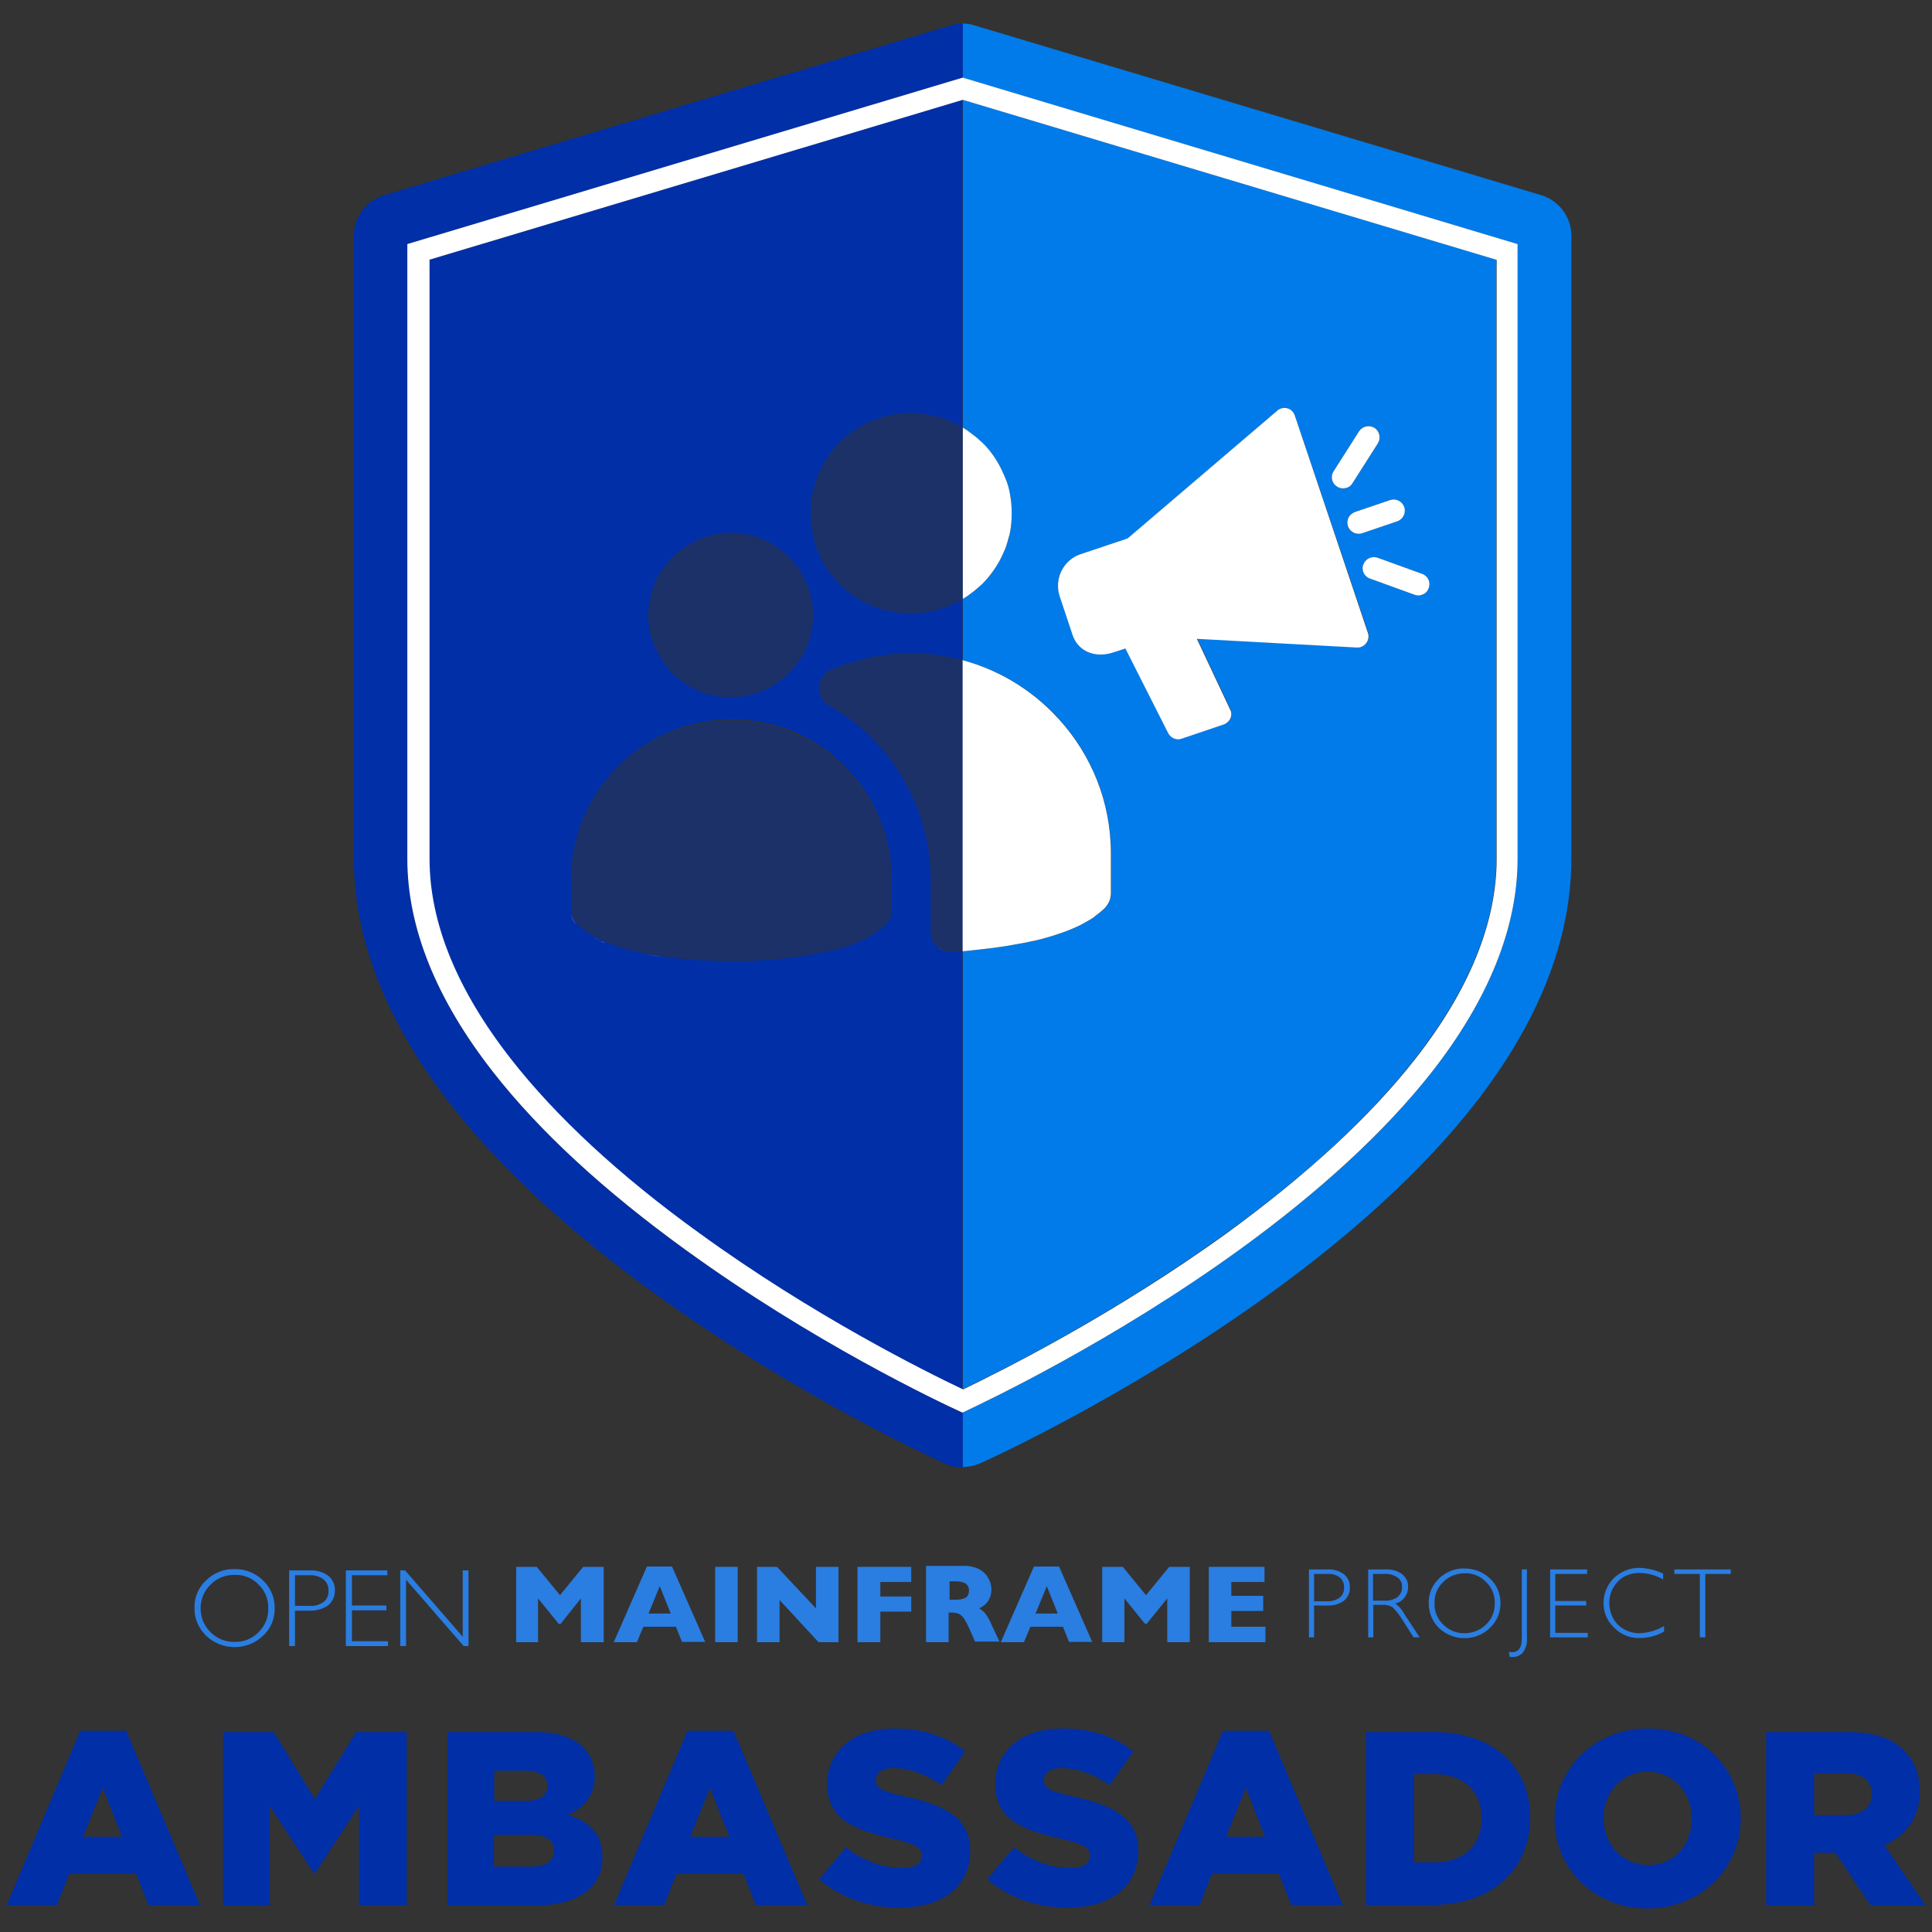 <?xml version="1.0" encoding="utf-8"?>
<!-- Generator: Adobe Illustrator 24.3.0, SVG Export Plug-In . SVG Version: 6.00 Build 0)  -->
<svg version="1.1" id="Layer_1" xmlns="http://www.w3.org/2000/svg" xmlns:xlink="http://www.w3.org/1999/xlink" x="0px" y="0px"
	 viewBox="0 0 600 600" style="enable-background:new 0 0 600 600;" xml:space="preserve">
<rect x="0" y="0" width="600" height="600" fill="#333333" stroke="none"/>
<style type="text/css">
	.st0{fill:#2A7DE1;}
	.st1{fill:#002FA8;}
	.st2{fill:#007BE9;}
	.st3{fill:#FFFFFF;}
	.st4{opacity:0.45;fill:#002FA8;}
</style>
<title>OMP-feilong</title>
<g>
	<path class="st0" d="M408.2,498.6h4c1.9,0.1,3.7-0.4,5.2-1.5c1.2-1,1.9-2.6,1.8-4.1c0.1-1.6-0.6-3.1-1.8-4.1
		c-1.5-1.1-3.3-1.6-5.1-1.5h-5.8v21.1h1.6V498.6z M408.2,488.8l4.1,0c1.4-0.1,2.7,0.3,3.8,1.1c0.9,0.8,1.4,1.9,1.3,3.1
		c0.1,1.2-0.4,2.4-1.4,3.2c-1.2,0.8-2.6,1.2-4,1.1h-3.9V488.8z"/>
	<path class="st0" d="M426.5,498.4h2.9c1-0.1,2.1,0.2,3,0.7c1.1,1,2.1,2.3,2.9,3.6l3.7,5.8h1.9l-4.8-7.3c-0.7-1.3-1.6-2.4-2.8-3.2
		c2.4-0.6,4-2.7,4-5.1c0.1-1.5-0.6-3-1.8-4c-1.5-1.1-3.3-1.6-5.2-1.5h-5.4v21.1h1.6V498.4z M426.5,488.8h3.4
		c1.5-0.1,2.9,0.3,4.1,1.1c1,0.7,1.5,1.8,1.4,3c0.1,1.2-0.5,2.3-1.4,3.1c-1.2,0.8-2.6,1.2-4.1,1.1h-3.5V488.8z"/>
	<path class="st0" d="M454.8,487.1c-2.9-0.1-5.8,1.1-7.9,3.1c-2.1,2-3.3,4.8-3.2,7.7c0,2.9,1.1,5.7,3.2,7.7c4.4,4.2,11.4,4.2,15.8,0
		c2.1-2,3.3-4.8,3.3-7.7c0-2.9-1.1-5.7-3.3-7.7C460.6,488.2,457.8,487.1,454.8,487.1z M461.5,504.5c-1.8,1.8-4.2,2.7-6.6,2.7
		c-2.5,0.1-4.9-0.9-6.7-2.7c-1.8-1.7-2.8-4.1-2.7-6.6c-0.1-2.5,0.9-4.9,2.7-6.6c1.8-1.8,4.2-2.7,6.7-2.7c2.5-0.1,4.9,0.9,6.6,2.7
		c1.8,1.7,2.8,4.1,2.7,6.6C464.3,500.4,463.3,502.8,461.5,504.5z"/>
	<path class="st0" d="M469.8,514.6c1.2,0,2.3-0.5,3.1-1.3c1-1.4,1.5-3.1,1.3-4.8v-21.1h-1.6v21.5c0,2.8-1,4.2-3,4.2
		c-0.3,0-0.6,0-1-0.1l0.2,1.5C469.1,514.6,469.4,514.6,469.8,514.6z"/>
	<polygon class="st0" points="493.1,507.1 483,507.1 483,498.6 492.6,498.6 492.6,497.2 483,497.2 483,488.8 492.9,488.8 
		492.9,487.4 481.4,487.4 481.4,508.5 493.1,508.5 	"/>
	<path class="st0" d="M509.3,508.7c2.6,0,5.2-0.7,7.5-2v-1.7c-2.3,1.3-4.9,2.1-7.5,2.2c-2.5,0.1-5-0.9-6.8-2.6
		c-1.8-1.8-2.7-4.2-2.7-6.7c-0.1-2.5,0.9-4.9,2.6-6.7c1.7-1.8,4.1-2.7,6.6-2.7c2.6,0,5.2,0.7,7.5,2v-1.8c-2.3-1.1-4.8-1.7-7.4-1.8
		c-2.9,0-5.7,1.1-7.8,3.1c-2.1,2-3.3,4.8-3.3,7.7c-0.1,2.9,1.1,5.7,3.2,7.7C503.4,507.7,506.3,508.8,509.3,508.7z"/>
	<polygon class="st0" points="520,488.8 527.9,488.8 527.9,508.5 529.6,508.5 529.6,488.8 537.5,488.8 537.5,487.4 520,487.4 	"/>
	<polygon class="st0" points="167.1,496.4 173.5,504.3 174.1,504.3 180.4,496.4 180.4,510 187.5,510 187.5,486.6 181.1,486.6 
		173.9,495.4 166.7,486.6 160.3,486.6 160.3,510 167.1,510 	"/>
	<path class="st0" d="M199.8,505.2h10.1l1.9,4.7h7.2l-10.3-23.4h-7.8L190.6,510h7.2L199.8,505.2z M204.9,492.6l3.4,8.5h-6.9
		L204.9,492.6z"/>
	<rect x="222.1" y="486.6" class="st0" width="7" height="23.4"/>
	<polygon class="st0" points="242.1,496.9 254.2,510 260.4,510 260.4,486.6 253.4,486.6 253.4,499.5 241.3,486.6 235.1,486.6 
		235.1,510 242.1,510 	"/>
	<polygon class="st0" points="266.3,510 273.4,510 273.4,500.5 283,500.5 283,495.8 273.4,495.8 273.4,491.3 283,491.3 283,486.6 
		266.3,486.6 	"/>
	<path class="st0" d="M294.8,500.8h0.8c0.7,0,1.3,0.1,2,0.3c0.6,0.3,1.2,0.8,1.6,1.3c0.7,1,1.3,2.2,1.8,3.3l1.8,4.1h7.6l-2.4-5.1
		c-0.5-1.3-1.2-2.5-2-3.6c-0.5-0.6-1.2-1.2-1.9-1.6c0.6-0.3,1.2-0.7,1.7-1.1c0.6-0.5,1.1-1.1,1.4-1.8c0.5-0.9,0.7-2,0.7-3
		c0-1.1-0.3-2.2-0.8-3.2c-0.6-1.2-1.5-2.2-2.7-2.9c-1.4-0.8-3.1-1.2-4.8-1.2h-12V510h7V500.8z M294.8,491.1h1.5
		c1.2-0.1,2.4,0.1,3.5,0.6c0.7,0.5,1.2,1.4,1.1,2.3h0c0.1,0.8-0.3,1.7-1,2.2c-1.1,0.5-2.3,0.7-3.5,0.6h-1.5V491.1z"/>
	<path class="st0" d="M320,505.2h10.1l1.9,4.7h7.2l-10.3-23.4h-7.8L310.8,510h7.2L320,505.2z M325.1,492.6l3.4,8.5h-6.9L325.1,492.6
		z"/>
	<polygon class="st0" points="355.9,495.4 348.7,486.6 342.3,486.6 342.3,510 349.2,510 349.2,496.4 355.6,504.3 356.1,504.3 
		362.5,496.4 362.5,510 369.5,510 369.5,486.6 363.1,486.6 	"/>
	<polygon class="st0" points="393,505.2 382.4,505.2 382.4,500.3 392.3,500.3 392.3,495.6 382.4,495.6 382.4,491.3 392.7,491.3 
		392.7,486.6 375.4,486.6 375.4,510 393,510 	"/>
	<path class="st0" d="M81.7,508c2.4-2.2,3.7-5.3,3.6-8.6c0.1-3.2-1.3-6.4-3.6-8.6c-2.4-2.3-5.6-3.6-8.9-3.5
		c-3.3-0.1-6.5,1.2-8.8,3.5c-2.4,2.2-3.7,5.3-3.6,8.6c-0.1,3.2,1.3,6.3,3.6,8.6C69,512.7,76.8,512.7,81.7,508z M65.4,492.1
		c2-2,4.7-3.1,7.5-3c2.8-0.1,5.5,1,7.4,3c2,1.9,3.1,4.6,3,7.4c0.1,2.8-1,5.4-3,7.4c-2,2-4.6,3.1-7.4,3c-2.8,0.1-5.5-1-7.5-3
		c-2-1.9-3.1-4.6-3.1-7.4C62.3,496.7,63.4,494,65.4,492.1z"/>
	<path class="st0" d="M91.6,500.2h4.5c2.1,0.1,4.2-0.5,5.9-1.7c1.3-1.2,2.1-2.9,2-4.6c0.1-1.7-0.7-3.4-2-4.5
		c-1.6-1.2-3.7-1.8-5.7-1.7h-6.5v23.5h1.8V500.2z M91.6,489.2h4.6c1.5-0.1,3.1,0.4,4.3,1.3c1,0.9,1.6,2.1,1.5,3.5
		c0.1,1.4-0.5,2.7-1.5,3.5c-1.3,0.9-2.9,1.4-4.5,1.2h-4.4V489.2z"/>
	<polygon class="st0" points="120.5,509.7 109.3,509.7 109.3,500.1 120,500.1 120,498.6 109.3,498.6 109.3,489.2 120.3,489.2 
		120.3,487.7 107.4,487.7 107.4,511.2 120.5,511.2 	"/>
	<polygon class="st0" points="126.1,490.6 144,511.2 145.5,511.2 145.5,487.7 143.7,487.7 143.7,508.3 125.8,487.7 124.3,487.7 
		124.3,511.2 126.1,511.2 	"/>
</g>
<g>
	<g>
		<path class="st1" d="M24.9,537.5h14.3l22.9,54.1h-16l-3.8-9.7H21.5l-3.8,9.7H2.1L24.9,537.5z M37.9,570.4l-6-15.2l-6.1,15.2H37.9z
			"/>
		<path class="st1" d="M69.3,537.9H85l12.8,20.8l12.8-20.8h15.7v53.7h-14.8v-30.8l-13.7,21h-0.3l-13.7-20.9v30.8H69.3V537.9z"/>
		<path class="st1" d="M139,537.9h27.5c6.8,0,11.5,1.7,14.7,4.8c2.1,2.2,3.5,5.1,3.5,8.7v0.2c0,6.2-3.5,9.9-8.3,12
			c6.5,2.1,10.7,5.8,10.7,13.1v0.2c0,9.2-7.5,14.8-20.3,14.8H139V537.9z M170,554.5c0-3-2.4-4.6-6.8-4.6h-9.7v9.4h9.4
			c4.5,0,7.1-1.5,7.1-4.7V554.5z M164.8,569.8h-11.4v9.9H165c4.6,0,7.1-1.8,7.1-4.9v-0.2C172.1,571.7,169.8,569.8,164.8,569.8z"/>
		<path class="st1" d="M213.5,537.5h14.3l22.9,54.1h-16l-3.8-9.7h-20.8l-3.8,9.7h-15.6L213.5,537.5z M226.5,570.4l-6-15.2l-6.1,15.2
			H226.5z"/>
		<path class="st1" d="M254.4,583.6l8.3-9.9c5.4,4.2,11.2,6.4,17.4,6.4c4.1,0,6.2-1.4,6.2-3.7v-0.2c0-2.3-1.8-3.5-9.1-5.2
			c-11.4-2.6-20.3-5.8-20.3-16.8v-0.2c0-10,7.9-17.2,20.8-17.2c9.1,0,16.3,2.5,22.1,7.1l-7.4,10.5c-4.9-3.5-10.3-5.3-15-5.3
			c-3.6,0-5.4,1.5-5.4,3.5v0.2c0,2.5,1.8,3.5,9.4,5.2c12.3,2.7,19.9,6.7,19.9,16.7v0.2c0,11-8.7,17.5-21.7,17.5
			C270.1,592.5,261.1,589.5,254.4,583.6z"/>
		<path class="st1" d="M306.6,583.6l8.3-9.9c5.4,4.2,11.2,6.4,17.4,6.4c4.1,0,6.2-1.4,6.2-3.7v-0.2c0-2.3-1.8-3.5-9.1-5.2
			c-11.4-2.6-20.3-5.8-20.3-16.8v-0.2c0-10,7.9-17.2,20.8-17.2c9.1,0,16.3,2.5,22.1,7.1l-7.4,10.5c-4.9-3.5-10.3-5.3-15-5.3
			c-3.6,0-5.4,1.5-5.4,3.5v0.2c0,2.5,1.8,3.5,9.4,5.2c12.3,2.7,19.9,6.7,19.9,16.7v0.2c0,11-8.7,17.5-21.7,17.5
			C322.3,592.5,313.3,589.5,306.6,583.6z"/>
		<path class="st1" d="M379.8,537.5h14.3l22.9,54.1h-16l-3.8-9.7h-20.8l-3.8,9.7h-15.6L379.8,537.5z M392.9,570.4l-6-15.2l-6.1,15.2
			H392.9z"/>
		<path class="st1" d="M424.3,537.9H445c19.1,0,30.2,11,30.2,26.5v0.2c0,15.5-11.3,27-30.5,27h-20.5V537.9z M439.1,551v27.4h6.1
			c9,0,14.9-4.9,14.9-13.6v-0.2c0-8.6-5.9-13.7-14.9-13.7H439.1z"/>
		<path class="st1" d="M482.8,564.9v-0.2c0-15.4,12.4-27.9,29-27.9c16.6,0,28.8,12.4,28.8,27.8v0.2c0,15.4-12.4,27.9-29,27.9
			C495.1,592.7,482.8,580.3,482.8,564.9z M525.4,564.9v-0.2c0-7.8-5.5-14.5-13.7-14.5c-8.2,0-13.7,6.6-13.7,14.3v0.2
			c0,7.7,5.6,14.5,13.8,14.5C520,579.3,525.4,572.7,525.4,564.9z"/>
		<path class="st1" d="M548.5,537.9h25.4c8.2,0,13.9,2.1,17.5,5.8c3.1,3.1,4.8,7.2,4.8,12.5v0.2c0,8.3-4.4,13.7-11,16.6l12.8,18.7
			h-17.1L570,575.4h-6.6v16.3h-14.9V537.9z M573.3,563.7c5,0,8-2.5,8-6.4v-0.2c0-4.3-3.1-6.4-8.1-6.4h-9.8v13H573.3z"/>
	</g>
</g>
<g>
	<path class="st2" d="M478.6,60.6L302.7,7.9c-1.2-0.4-2.5-0.6-3.8-0.6v16.8l0,0l172.4,51.7v190.9c0,21.4-9,43.7-26.7,66.3
		c-14.4,18.4-34.5,37-59.8,55.2c-39.3,28.4-78,46.9-85.9,50.5c0,0,0,0,0,0v16.9c0,0,0,0,0,0c1.8,0,3.7-0.4,5.4-1.1
		c1.8-0.8,45.7-20.6,90.3-52.9c26.5-19.2,47.8-38.9,63.1-58.4c20.1-25.6,30.3-51.4,30.3-76.6V73.2C488,67.4,484.2,62.3,478.6,60.6z"
		/>
	<path class="st2" d="M300.3,133.6c0.8,0.6,1.6,1.2,2.4,1.8c0.5,0.4,0.9,0.8,1.4,1.2c0.3,0.3,0.6,0.5,0.9,0.8
		c2.1,2.1,3.9,4.5,5.4,7.2c0.5,0.9,0.9,1.8,1.3,2.7c0.2,0.5,0.4,0.9,0.6,1.4c0.5,1.4,0.9,2.9,1.3,4.4c0.4,2,0.6,4.1,0.6,6.3
		c0,2.1-0.2,4.2-0.6,6.3c-0.3,1.5-0.7,3-1.3,4.4c-0.2,0.5-0.4,0.9-0.6,1.4c-0.4,0.9-0.8,1.8-1.3,2.7c-1.4,2.6-3.2,5.1-5.4,7.2
		c-0.3,0.3-0.6,0.5-0.9,0.8c-0.4,0.4-0.9,0.8-1.4,1.2c-0.8,0.6-1.6,1.2-2.4,1.8c-0.4,0.3-0.9,0.5-1.3,0.8v19c1.7,0.5,3.4,1,5.1,1.6
		c0.1,0,0.2,0.1,0.2,0.1c2.9,1,5.6,2.3,8.2,3.7c5.3,2.9,10.1,6.5,14.3,10.7c0.7,0.7,1.4,1.4,2.1,2.2c10,11,16.1,25.7,16.2,41.8l0,0
		v12.4c0,0.8-0.2,1.6-0.5,2.4c-0.2,0.4-0.3,0.7-0.6,1.1c-0.2,0.3-0.5,0.7-0.8,1c-0.9,0.9-1.9,1.7-3,2.5c-0.4,0.3-0.7,0.5-1.1,0.8
		c-0.8,0.5-1.6,1-2.4,1.4c-1.3,0.7-2.6,1.3-4,1.9c-1.4,0.6-2.9,1.1-4.4,1.6c-0.5,0.2-1,0.3-1.5,0.5c-1,0.3-2.1,0.6-3.2,0.9
		c-0.5,0.1-1.1,0.3-1.6,0.4c-1.1,0.3-2.2,0.5-3.3,0.7c-1.1,0.2-2.2,0.4-3.3,0.6c-1.7,0.3-3.3,0.6-4.9,0.8c-2.2,0.3-4.3,0.6-6.4,0.8
		c0,0,0,0,0,0c-1.6,0.2-3.1,0.3-4.6,0.4c-0.2,0-0.3,0-0.5,0v9.7v126.4c0,0,0,0,0,0c11.6-5.5,46.6-23,82-48.6
		c24.8-17.9,44.4-36.1,58.4-54c16.8-21.4,25.3-42.4,25.3-62.2v-186L299,31l0,0v101.8C299.4,133.1,299.9,133.4,300.3,133.6z
		 M443.7,182.6c-0.4,1-1.2,1.8-2.1,2.1c-0.7,0.2-1.5,0.3-2.3,0l-13.8-5c-1.8-0.7-2.7-2.6-2.1-4.4c0.7-1.8,2.6-2.7,4.4-2.1l13.8,5
		C443.4,178.9,444.3,180.9,443.7,182.6z M436,157.5c0.6,1.8-0.4,3.8-2.2,4.4l-10.9,3.7c-1.8,0.6-3.8-0.4-4.4-2.2
		c-0.6-1.8,0.4-3.8,2.2-4.4l10.9-3.7C433.4,154.8,435.4,155.7,436,157.5z M414.2,146.3l7.9-12.4c1-1.6,3.2-2.1,4.8-1
		c1.6,1,2.1,3.2,1,4.8l-7.9,12.4c-0.4,0.7-1.1,1.2-1.8,1.4c-1,0.3-2,0.2-3-0.4C413.6,150.1,413.1,147.9,414.2,146.3z M335.6,172.1
		l14.6-4.9l46.5-39.7c0.9-0.7,2-1,3.1-0.7c1.1,0.3,2,1.1,2.3,2.2l22.8,67.4c0.4,1.1,0.2,2.3-0.5,3.2c-0.4,0.6-1,1-1.6,1.2
		c-0.4,0.1-0.8,0.2-1.3,0.2l-49.7-2.7l10.3,21.9c0.4,0.9,0.4,1.9,0.1,2.8c-0.4,0.9-1.1,1.6-2.1,1.9l-13,4.4
		c-1.6,0.5-3.4-0.2-4.2-1.7l-13.3-26.3l-3.7,1.2c-5.8,1.9-11-0.3-12.7-5.4l-4-11.9C327.3,179.8,330.2,174,335.6,172.1z"/>
	<path class="st1" d="M213,388.3c-25.3-18.3-45.4-36.9-59.8-55.2c-17.7-22.6-26.7-45-26.7-66.3V75.8L299,24.1V7.3
		c-1.3,0-2.5,0.2-3.8,0.6L119.3,60.6c-5.6,1.7-9.4,6.8-9.4,12.6v193.5c0,25.2,10.2,50.9,30.3,76.6c15.3,19.6,36.6,39.2,63.1,58.4
		c44.6,32.3,88.4,52,90.3,52.9c1.7,0.8,3.5,1.1,5.4,1.1v-16.9C291,435.1,252.4,416.7,213,388.3z"/>
	<path class="st1" d="M216.9,382.9c35.4,25.6,70.4,43.1,82,48.6V305.1v-9.7c-0.8,0.1-1.6,0.1-2.4,0.2c-0.4,0.1-0.8,0.1-1.2,0.1h-0.1
		c-0.4,0-0.8-0.1-1.2-0.1c-0.4-0.1-0.8-0.2-1.2-0.4c-0.7-0.3-1.4-0.8-2-1.4c-0.3-0.3-0.5-0.6-0.7-0.9c-0.7-1-1-2.2-1-3.5v-16.2
		c0-14.6-5.2-28.5-14.2-39.5c-4.1-5-9-9.4-14.6-12.9c-0.9-0.6-1.8-1.2-2.7-1.7c-0.8-0.4-1.4-1.1-2-1.8c-0.1-0.1-0.1-0.2-0.2-0.3
		c-0.5-0.8-0.9-1.8-1-2.8c-0.1-1.2,0.1-2.4,0.8-3.5c0,0,0-0.1,0.1-0.1c0.5-1,1.3-1.8,2.2-2.4c0.5-0.2,1-0.4,1.6-0.6
		c1.3-0.5,2.5-1,3.8-1.4c0.6-0.2,1.3-0.4,1.9-0.6c0.4-0.1,0.8-0.2,1.2-0.3c0.6-0.2,1.1-0.3,1.7-0.5c0.4-0.1,0.9-0.2,1.3-0.3
		c0.6-0.1,1.1-0.3,1.7-0.4c0.5-0.1,0.9-0.2,1.4-0.2c0.5-0.1,1.1-0.2,1.6-0.3c0.5-0.1,1-0.1,1.4-0.2c0.5-0.1,1.1-0.1,1.6-0.2
		c2-0.2,4.1-0.3,6.2-0.3c5.5,0,10.9,0.7,16,2.1v-19c-0.4,0.2-0.8,0.5-1.2,0.7c-2.2,1.2-4.6,2.1-7,2.8c-1,0.3-2,0.5-3,0.6
		c-1.5,0.2-3.1,0.4-4.7,0.4c-2.1,0-4.2-0.2-6.3-0.6c-1-0.2-2-0.5-3-0.8c-1-0.3-1.9-0.7-2.9-1c-8.4-3.5-14.9-10.6-17.6-19.4
		c-0.2-0.5-0.3-1-0.4-1.5c-0.6-2.5-1-5.1-1-7.8s0.3-5.3,1-7.8c0.1-0.5,0.3-1,0.4-1.5c2.7-8.8,9.2-15.9,17.6-19.4
		c0.9-0.4,1.9-0.7,2.9-1c1-0.3,2-0.6,3-0.8c2-0.4,4.1-0.6,6.3-0.6c1.6,0,3.2,0.1,4.7,0.4c1,0.2,2,0.4,3,0.6c2.5,0.6,4.8,1.6,7,2.8
		c0.4,0.2,0.8,0.5,1.2,0.7V31L133.2,80.7v186c0,19.8,8.5,40.8,25.3,62.2C172.5,346.8,192.2,365,216.9,382.9z M201.6,188.4
		c0.1-1,0.3-2,0.5-3c0.3-1.5,0.8-2.9,1.4-4.3c0.6-1.5,1.4-3,2.4-4.3c0.9-1.4,2-2.6,3.1-3.8c1.2-1.2,2.4-2.2,3.8-3.1
		c1.4-0.9,2.8-1.7,4.3-2.4c1.4-0.6,2.8-1,4.3-1.4c1-0.2,2-0.4,3-0.5c0.9-0.1,1.7-0.1,2.6-0.1c0.9,0,1.8,0,2.6,0.1c1,0.1,2,0.3,3,0.5
		c1.5,0.3,2.9,0.8,4.3,1.4c1,0.4,2,0.9,2.9,1.5c6.9,4,11.7,11.1,12.6,19.5c0.1,0.9,0.1,1.7,0.1,2.6c0,1.8-0.2,3.5-0.5,5.1
		c0,0.1-0.1,0.3-0.1,0.4c-0.3,1.5-0.8,3-1.4,4.4c-0.6,1.5-1.4,3-2.4,4.3c-1.8,2.6-4,4.9-6.7,6.7c0,0-0.1,0.1-0.1,0.1
		c-1.4,1-2.9,1.8-4.5,2.4c-0.8,0.3-1.5,0.6-2.3,0.9c-1.6,0.5-3.3,0.8-5,1c-0.9,0.1-1.7,0.1-2.6,0.1c-0.9,0-1.8,0-2.6-0.1
		c-1.7-0.2-3.4-0.5-5-1c-0.8-0.2-1.6-0.5-2.3-0.9c-1.6-0.7-3-1.5-4.4-2.4c-1.3-0.9-2.6-1.9-3.7-3.1c-1.2-1.2-2.2-2.4-3.1-3.8
		c-0.9-1.4-1.7-2.8-2.4-4.3c-0.6-1.5-1.1-3.1-1.5-4.8c-0.3-1.7-0.5-3.4-0.5-5.1C201.4,190.1,201.5,189.2,201.6,188.4z M177.3,273.2
		c0-5.1,0.8-10.1,2.3-14.8c0.7-2.3,1.6-4.6,2.7-6.8c0.7-1.4,1.5-2.9,2.3-4.2c8.7-14.3,24.5-23.9,42.5-24c1.5,0,3,0.1,4.6,0.2
		c1.5,0.1,3,0.3,4.5,0.6c2.3,0.4,4.5,1,6.7,1.7c2.2,0.7,4.3,1.6,6.4,2.7c2.1,1.1,4.1,2.2,6,3.6c1,0.7,1.9,1.3,2.8,2.1
		c11.7,9.3,18.8,23.6,18.8,38.9v0v9.6c0,0.3,0,0.5-0.1,0.7c-0.2,1.4-0.8,2.7-1.7,3.7c-2.1,1.8-4.4,3.4-6.9,4.6
		c-1.2,0.6-2.5,1.2-3.8,1.7c-1.3,0.5-2.6,0.9-4,1.2c-1.3,0.3-2.7,0.6-4.1,0.9c-0.5,0.1-0.9,0.2-1.4,0.3c-0.9,0.2-1.8,0.4-2.7,0.5
		c-0.6,0.1-1.1,0.2-1.7,0.3c-0.8,0.1-1.6,0.3-2.4,0.4c-0.6,0.1-1.2,0.2-1.8,0.2c-0.8,0.1-1.6,0.2-2.4,0.3c-0.6,0.1-1.2,0.1-1.8,0.2
		c-0.8,0.1-1.5,0.2-2.3,0.2c-0.6,0.1-1.3,0.1-1.9,0.1c-0.8,0.1-1.5,0.1-2.3,0.2c-0.6,0-1.3,0.1-1.9,0.1c-0.7,0-1.5,0.1-2.2,0.1
		c-0.6,0-1.3,0-1.9,0c-0.6,0-1.3,0-1.9,0c-0.2,0-0.4,0-0.6,0c-1.1,0-3.2,0-5.7-0.1c-1.7-0.1-3.7-0.2-5.9-0.3
		c-2.7-0.2-5.6-0.5-8.7-0.9c-2.3-0.3-4.7-0.7-7-1.2c-3.5-0.7-7-1.6-10.1-2.8c-0.5-0.2-1-0.4-1.6-0.6c-0.5-0.2-1-0.4-1.5-0.7
		c-0.7-0.3-1.4-0.7-2.1-1.1c-0.7-0.4-1.3-0.8-2-1.2c-1.2-0.8-2.4-1.7-3.3-2.7c-0.9-0.9-1.4-2-1.7-3.2c-0.1-0.4-0.1-0.8-0.1-1.2
		V273.2z"/>
	<path class="st3" d="M423.4,175.3c-0.7,1.8,0.3,3.8,2.1,4.4l13.8,5c0.8,0.3,1.6,0.3,2.3,0c1-0.3,1.8-1.1,2.1-2.1
		c0.7-1.8-0.3-3.8-2.1-4.4l-13.8-5C426,172.6,424.1,173.5,423.4,175.3z"/>
	<path class="st3" d="M292.9,295.2c-0.7-0.3-1.4-0.8-2-1.4C291.5,294.4,292.1,294.8,292.9,295.2z"/>
	<path class="st3" d="M227.6,298.7c0.6,0,1.3,0,1.9,0c-0.8,0-1.7,0-2.5,0C227.2,298.7,227.4,298.7,227.6,298.7z"/>
	<path class="st3" d="M184.3,291.1c0.7,0.4,1.4,0.7,2.1,1.1c0.5,0.2,1,0.4,1.5,0.7c-0.5-0.2-1-0.4-1.5-0.7
		C185.7,291.8,185,291.4,184.3,291.1z"/>
	<path class="st3" d="M179.1,287.2c-0.9-0.9-1.4-2-1.7-3.2C177.6,285.2,178.2,286.4,179.1,287.2z"/>
	<path class="st3" d="M302.7,183.4c0.5-0.4,0.9-0.8,1.4-1.2c0.3-0.3,0.6-0.5,0.9-0.8c2.1-2.1,3.9-4.5,5.4-7.2
		c0.5-0.9,0.9-1.8,1.3-2.7c0.2-0.5,0.4-0.9,0.6-1.4c0.5-1.4,0.9-2.9,1.3-4.4c0.4-2,0.6-4.1,0.6-6.3c0-2.1-0.2-4.2-0.6-6.3
		c-0.3-1.5-0.7-3-1.3-4.4c-0.2-0.5-0.4-0.9-0.6-1.4c-0.4-0.9-0.8-1.8-1.3-2.7c-1.4-2.6-3.2-5.1-5.4-7.2c-0.3-0.3-0.6-0.5-0.9-0.8
		c-0.4-0.4-0.9-0.8-1.4-1.2c-0.8-0.6-1.6-1.2-2.4-1.8c-0.4-0.3-0.9-0.5-1.3-0.8v0.6v49.4v3.2c0.4-0.3,0.9-0.5,1.3-0.8
		C301.1,184.6,301.9,184,302.7,183.4z"/>
	<path class="st3" d="M304,294.9C304,294.9,304,294.9,304,294.9c2.1-0.2,4.2-0.5,6.4-0.8c1.6-0.2,3.3-0.5,4.9-0.8
		c1.1-0.2,2.2-0.4,3.3-0.6c1.1-0.2,2.2-0.5,3.3-0.7c0.5-0.1,1.1-0.3,1.6-0.4c1.1-0.3,2.1-0.6,3.2-0.9c0.5-0.2,1-0.3,1.5-0.5
		c1.5-0.5,3-1,4.4-1.6c1.4-0.6,2.8-1.2,4-1.9c0.8-0.5,1.7-0.9,2.4-1.4c0.4-0.2,0.8-0.5,1.1-0.8c1.1-0.8,2.1-1.6,3-2.5
		c0.3-0.3,0.5-0.6,0.8-1c0.2-0.3,0.4-0.7,0.6-1.1c0.3-0.7,0.5-1.6,0.5-2.4v-12.4l0,0c0-16.1-6.1-30.7-16.2-41.8
		c-0.7-0.7-1.4-1.5-2.1-2.2c-4.2-4.2-9-7.8-14.3-10.7c-2.6-1.4-5.4-2.7-8.2-3.7c-0.1,0-0.2-0.1-0.2-0.1c-1.7-0.6-3.4-1.1-5.1-1.6
		v4.3v86.1c0.2,0,0.3,0,0.5,0C300.9,295.2,302.4,295.1,304,294.9z"/>
	<path class="st3" d="M206.7,297.4c-2.3-0.3-4.7-0.7-7-1.2C202,296.7,204.4,297,206.7,297.4z"/>
	<path class="st3" d="M333.1,197.2c1.7,5.1,7,7.3,12.7,5.4l3.7-1.2l13.3,26.3c0.8,1.5,2.6,2.3,4.2,1.7l13-4.4c0.9-0.3,1.7-1,2.1-1.9
		c0.4-0.9,0.4-1.9-0.1-2.8l-10.3-21.9l49.7,2.7c0.4,0,0.9,0,1.3-0.2c0.6-0.2,1.2-0.6,1.6-1.2c0.7-0.9,0.9-2.1,0.5-3.2L402.1,129
		c-0.4-1.1-1.2-1.9-2.3-2.2c-1.1-0.3-2.3,0-3.1,0.7l-46.5,39.7l-14.6,4.9c-5.4,1.8-8.3,7.7-6.5,13.1L333.1,197.2z"/>
	<path class="st3" d="M415.2,151.1c0.9,0.6,2,0.7,3,0.4c0.7-0.2,1.4-0.7,1.8-1.4l7.9-12.4c1-1.6,0.6-3.7-1-4.8c-1.6-1-3.7-0.6-4.8,1
		l-7.9,12.4C413.1,147.9,413.6,150.1,415.2,151.1z"/>
	<path class="st3" d="M418.6,163.4c0.6,1.8,2.6,2.8,4.4,2.2l10.9-3.7c1.8-0.6,2.8-2.6,2.2-4.4c-0.6-1.8-2.6-2.8-4.4-2.2l-10.9,3.7
		C418.9,159.7,418,161.6,418.6,163.4z"/>
	<path class="st3" d="M126.5,266.7c0,21.4,9,43.7,26.7,66.3c14.4,18.4,34.5,36.9,59.8,55.2c39.3,28.5,78,46.9,85.9,50.5c0,0,0,0,0,0
		c7.9-3.7,46.6-22.1,85.9-50.5c25.3-18.3,45.4-36.9,59.8-55.2c17.7-22.6,26.7-45,26.7-66.3V75.8L299,24.1l0,0L126.5,75.8V266.7z
		 M133.2,80.7L299,31l0,0l165.8,49.7v186c0,19.8-8.5,40.8-25.3,62.2c-14,17.9-33.7,36-58.4,54c-35.4,25.6-70.4,43-82,48.6
		c0,0,0,0,0,0c-11.6-5.5-46.6-22.9-82-48.6c-24.8-17.9-44.4-36.1-58.4-54c-16.8-21.5-25.3-42.4-25.3-62.2V80.7z"/>
	<path class="st4" d="M299,133.4v-0.6c-0.4-0.2-0.8-0.5-1.2-0.7c-2.2-1.2-4.6-2.1-7-2.8c-1-0.3-2-0.5-3-0.6
		c-1.5-0.2-3.1-0.4-4.7-0.4c-2.1,0-4.2,0.2-6.3,0.6c-1,0.2-2,0.5-3,0.8c-1,0.3-1.9,0.7-2.9,1c-8.4,3.5-14.9,10.6-17.6,19.4
		c-0.2,0.5-0.3,1-0.4,1.5c-0.6,2.5-1,5.1-1,7.8s0.3,5.3,1,7.8c0.1,0.5,0.3,1,0.4,1.5c2.7,8.8,9.2,15.9,17.6,19.4
		c0.9,0.4,1.9,0.7,2.9,1c1,0.3,2,0.6,3,0.8c2,0.4,4.1,0.6,6.3,0.6c1.6,0,3.2-0.1,4.7-0.4c1-0.2,2-0.4,3-0.6c2.5-0.6,4.8-1.6,7-2.8
		c0.4-0.2,0.8-0.5,1.2-0.7v-3.2V133.4z"/>
	<path class="st4" d="M203.5,200.9c0.6,1.5,1.4,3,2.4,4.3c0.9,1.4,2,2.6,3.1,3.8c1.1,1.1,2.4,2.2,3.7,3.1c1.4,0.9,2.9,1.8,4.4,2.4
		c0.8,0.3,1.5,0.6,2.3,0.9c1.6,0.5,3.3,0.8,5,1c0.9,0.1,1.7,0.1,2.6,0.1c0.9,0,1.8,0,2.6-0.1c1.7-0.2,3.4-0.5,5-1
		c0.8-0.2,1.6-0.5,2.3-0.9c1.6-0.7,3.1-1.5,4.5-2.4c0,0,0.1-0.1,0.1-0.1c2.6-1.8,4.9-4.1,6.7-6.7c0.9-1.4,1.7-2.8,2.4-4.3
		c0.6-1.4,1-2.9,1.4-4.4c0-0.1,0.1-0.3,0.1-0.4c0.3-1.7,0.5-3.4,0.5-5.1c0-0.9,0-1.8-0.1-2.6c-0.8-8.3-5.7-15.4-12.6-19.5
		c-0.9-0.5-1.9-1-2.9-1.5c-1.4-0.6-2.8-1-4.3-1.4c-1-0.2-2-0.4-3-0.5c-0.9-0.1-1.7-0.1-2.6-0.1c-0.9,0-1.8,0-2.6,0.1
		c-1,0.1-2,0.3-3,0.5c-1.5,0.3-2.9,0.8-4.3,1.4c-1.5,0.6-3,1.4-4.3,2.4c-1.4,0.9-2.6,2-3.8,3.1c-1.2,1.2-2.2,2.4-3.1,3.8
		c-0.9,1.4-1.7,2.8-2.4,4.3c-0.6,1.4-1,2.8-1.4,4.3c-0.2,1-0.4,2-0.5,3c-0.1,0.9-0.1,1.7-0.1,2.6c0,1.8,0.2,3.5,0.5,5.1
		C202.3,197.8,202.8,199.4,203.5,200.9z"/>
	<path class="st4" d="M299,205c-5.1-1.4-10.5-2.1-16-2.1c-2.1,0-4.1,0.1-6.2,0.3c-0.5,0.1-1.1,0.1-1.6,0.2c-0.5,0.1-1,0.1-1.4,0.2
		c-0.5,0.1-1.1,0.2-1.6,0.3c-0.5,0.1-0.9,0.2-1.4,0.2c-0.6,0.1-1.1,0.2-1.7,0.4c-0.4,0.1-0.9,0.2-1.3,0.3c-0.6,0.1-1.1,0.3-1.7,0.5
		c-0.4,0.1-0.8,0.2-1.2,0.3c-0.6,0.2-1.3,0.4-1.9,0.6c-1.3,0.4-2.6,0.9-3.8,1.4c-0.5,0.2-1,0.4-1.6,0.6c-0.9,0.6-1.7,1.4-2.2,2.4
		c0,0,0,0.1-0.1,0.1c-0.6,1.1-0.9,2.3-0.8,3.5c0.1,1,0.4,1.9,1,2.8c0.1,0.1,0.1,0.2,0.2,0.3c0.5,0.7,1.2,1.3,2,1.8
		c0.9,0.5,1.9,1.1,2.7,1.7c5.6,3.6,10.5,7.9,14.6,12.9c9,11,14.2,24.9,14.2,39.5v16.2c0,1.3,0.4,2.5,1,3.5c0.2,0.3,0.5,0.6,0.7,0.9
		c0.6,0.6,1.2,1,2,1.4c0.4,0.2,0.8,0.3,1.2,0.4c0.4,0.1,0.8,0.1,1.2,0.1h0.1c0.4,0,0.8,0,1.2-0.1c0.8-0.1,1.6-0.1,2.4-0.2v-86.1V205
		z"/>
	<path class="st4" d="M179.1,287.2c1,1,2.1,1.8,3.3,2.7c0.6,0.4,1.3,0.8,2,1.2c0.7,0.4,1.4,0.7,2.1,1.1c0.5,0.2,1,0.4,1.5,0.7
		c0.5,0.2,1,0.4,1.6,0.6c3.2,1.2,6.6,2.1,10.1,2.8c2.3,0.5,4.7,0.9,7,1.2c3,0.4,6,0.7,8.7,0.9c2.2,0.2,4.1,0.3,5.9,0.3
		c2.6,0.1,4.6,0.1,5.7,0.1c0.8,0,1.7,0,2.5,0c0.6,0,1.3,0,1.9,0c0.8,0,1.5-0.1,2.2-0.1c0.6,0,1.3,0,1.9-0.1c0.8,0,1.5-0.1,2.3-0.2
		c0.6,0,1.3-0.1,1.9-0.1c0.8-0.1,1.5-0.2,2.3-0.2c0.6-0.1,1.2-0.1,1.8-0.2c0.8-0.1,1.6-0.2,2.4-0.3c0.6-0.1,1.2-0.2,1.8-0.2
		c0.8-0.1,1.6-0.3,2.4-0.4c0.6-0.1,1.1-0.2,1.7-0.3c0.9-0.2,1.8-0.4,2.7-0.5c0.5-0.1,0.9-0.2,1.4-0.3c1.4-0.3,2.7-0.6,4.1-0.9
		c1.4-0.3,2.7-0.7,4-1.2c1.3-0.5,2.6-1,3.8-1.7c2.5-1.3,4.8-2.8,6.9-4.6c1-1,1.6-2.3,1.7-3.7c0.1-0.2,0.1-0.5,0.1-0.7v-9.6v0
		c0-15.3-7.1-29.6-18.8-38.9c-0.9-0.7-1.8-1.4-2.8-2.1c-1.9-1.3-3.9-2.5-6-3.6c-2.1-1-4.2-1.9-6.4-2.7c-2.2-0.7-4.4-1.3-6.7-1.7
		c-1.5-0.3-3-0.5-4.5-0.6c-1.5-0.1-3-0.2-4.6-0.2c-18,0-33.8,9.6-42.5,24c-0.8,1.4-1.6,2.8-2.3,4.2c-1,2.2-1.9,4.4-2.7,6.8
		c-1.5,4.7-2.2,9.6-2.3,14.8v9.6c0,0.4,0,0.8,0.1,1.2C177.6,285.2,178.2,286.4,179.1,287.2z"/>
</g>
</svg>
